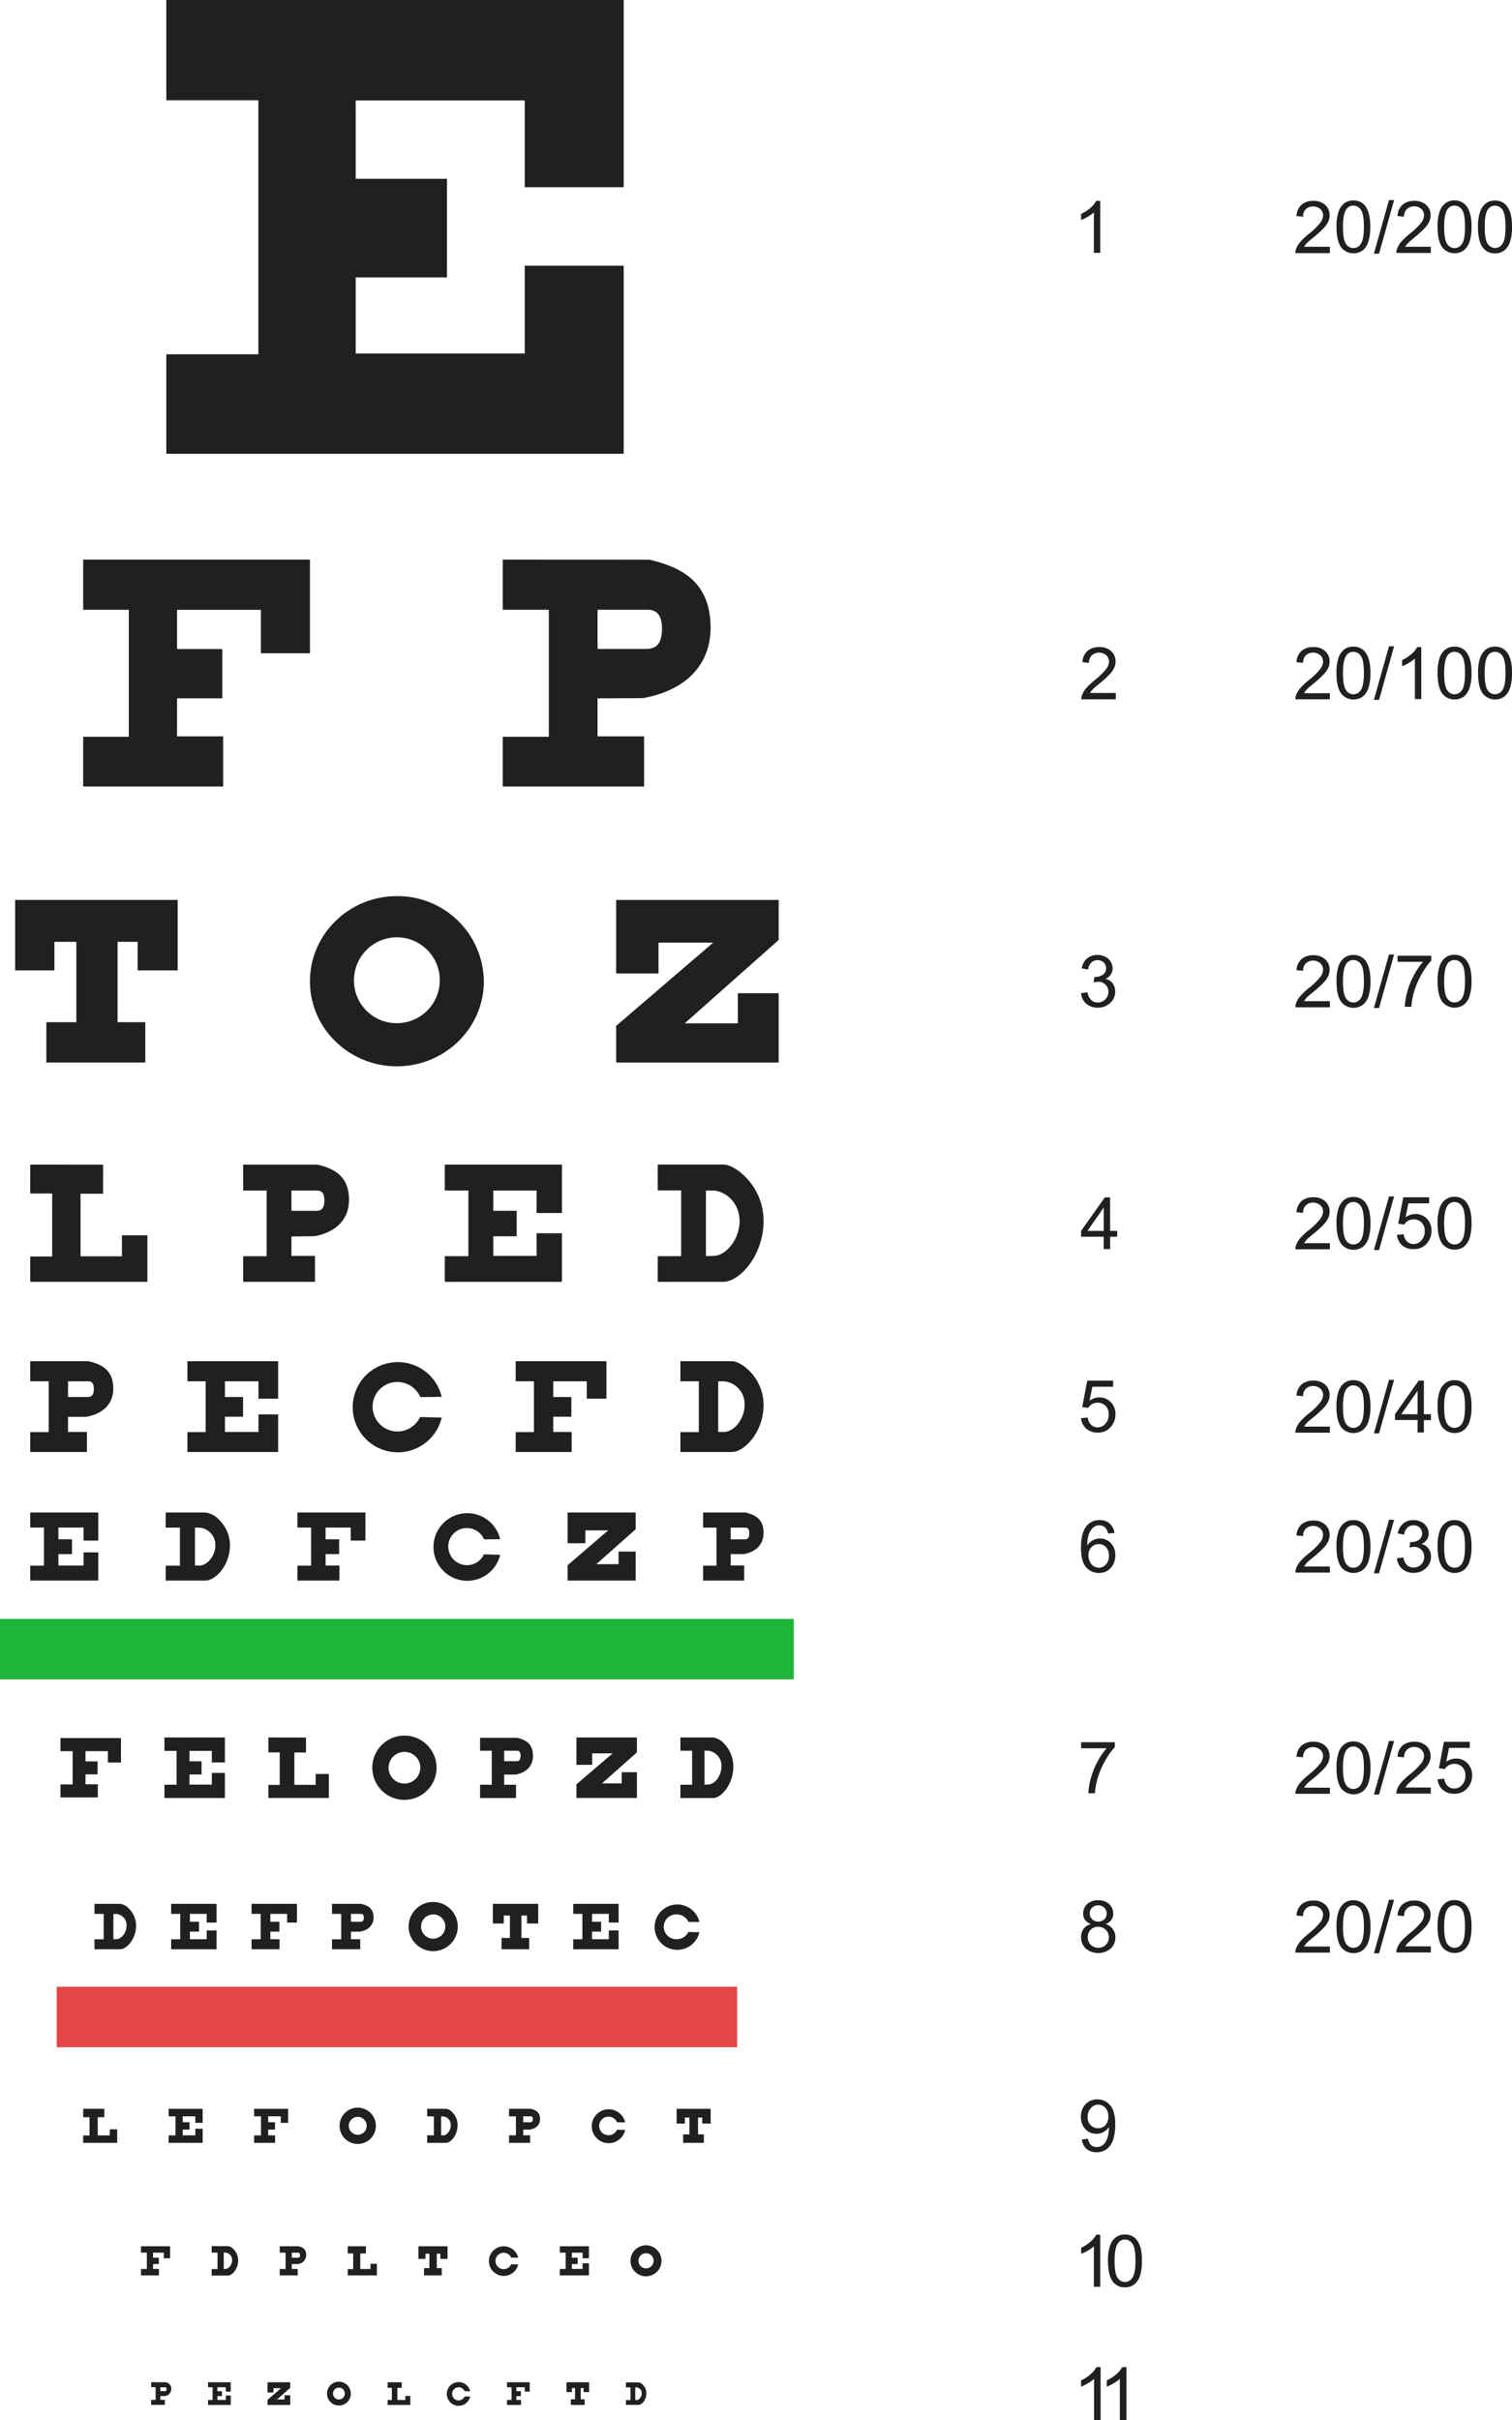 <svg id="svg2" xmlns="http://www.w3.org/2000/svg" width="400" height="640" viewBox="0 0 400 640"><defs><style>.cls-1{fill:#1fb53b;}.cls-2{fill:#e54545;}.cls-3{fill:#1f2021;}</style></defs><rect class="cls-1" y="428.14" width="210" height="16"/><rect class="cls-2" x="15" y="525.42" width="180" height="16"/><polygon class="cls-3" points="165 70.28 138.82 70.28 138.82 93.49 94.1 93.49 94.1 73.36 118.24 73.36 118.24 47.28 94.1 47.28 94.1 26.55 138.82 26.55 138.82 49.51 165 49.51 165 0 44 0 44 26.51 68.35 26.51 68.35 93.7 44 93.7 44 120 165 120 165 70.28"/><polygon class="cls-3" points="59.03 194.74 46.84 194.74 46.84 184.68 58.81 184.68 58.81 171.64 46.84 171.64 46.84 161.27 69.02 161.27 69.02 172.76 82 172.76 82 148 22 148 22 161.26 34.08 161.26 34.08 194.85 22 194.85 22 208 59.03 208 59.03 194.74"/><path class="cls-3" d="M133,161.25h12.19v33.6H133V208h37.39V194.74H158.08V184.68l12-.05c11.5-2.06,18-8.95,17.91-18.89-.15-12.26-8.26-15.84-16.17-17.72L133,148v13.25Zm25.08,0h13.47c2.4.1,3.57,1.7,3.58,4.88,0,4.73-2,5.43-4.11,5.49H158.08Z"/><polygon class="cls-3" points="14.39 249.08 20.2 249.08 20.2 270.33 12.26 270.33 12.26 281 38.44 281 38.44 270.33 31.1 270.33 31.1 249.08 36.41 249.08 36.41 256.63 47 256.63 47 238 4 238 4 256.63 14.39 256.63 14.39 249.08"/><path class="cls-3" d="M128,259.52A22.78,22.78,0,0,0,105,237c-12.69,0-23,10.1-23,22.52S92.33,282,105,282,128,271.91,128,259.52Zm-34.35,0A11.35,11.35,0,1,1,105,270.59,11.25,11.25,0,0,1,93.65,259.52Z"/><polygon class="cls-3" points="206 238 163 238 163 257.44 174.2 257.44 174.2 249.28 188.69 249.28 163 271.31 163 281 206 281 206 262.67 195.2 262.67 195.2 270.63 181.15 270.63 206 248.58 206 238"/><path class="cls-3" d="M83.16,326.93h.06c5.85-1.06,9.17-4.62,9.11-9.75-.07-6.34-4.2-8.19-8.31-9.17H64.33v6.85h6.21v17.36H64.33V339h19v-6.85H77.1V327ZM77.1,314.86H84c1.22.05,1.82.87,1.82,2.52,0,2.44-1,2.81-2.09,2.83H77.1Z"/><polygon class="cls-3" points="148.67 320.79 148.67 308 117.67 308 117.67 314.85 123.91 314.85 123.91 332.21 117.67 332.21 117.67 339 148.67 339 148.67 326.15 141.96 326.15 141.96 332.15 130.5 332.15 130.5 326.95 136.69 326.95 136.69 320.21 130.5 320.21 130.5 314.86 141.96 314.86 141.96 320.79 148.67 320.79"/><polygon class="cls-3" points="32.25 332.25 21.31 332.25 21.31 315.69 27.27 315.69 27.28 308.01 8 308 8 315.64 13.81 315.64 13.81 332.3 8 332.3 8 339 39 339 39 326.69 32.25 326.69 32.25 332.25"/><path class="cls-3" d="M202,323.18a16.44,16.44,0,0,0-4.87-12c-2-2-4.25-3.22-5.81-3.2H174v6.85h6.2V332.2H174V339h17.32C195.51,339,201.83,332.36,202,323.18Zm-15.25,9V314.86h1.91c2.4,0,6.91,2.38,7,8.09,0,4.67-3.5,9.2-7,9.2Z"/><path class="cls-3" d="M23.47,360H8v5.3h4.88v13.44H8V384H23v-5.3H18v-4l4.81,0c4.6-.82,7.21-3.57,7.16-7.55C29.94,362.19,26.7,360.76,23.47,360Zm-.26,9.46H18v-4.15h5.39c1,0,1.43.68,1.43,1.95C24.86,369.15,24.07,369.43,23.21,369.46Z"/><polygon class="cls-3" points="49.58 365.3 54.41 365.3 54.41 378.74 49.58 378.74 49.58 384 73.58 384 73.58 374.06 68.38 374.06 68.38 378.7 59.51 378.7 59.51 374.67 64.3 374.67 64.3 369.46 59.51 369.46 59.51 365.31 68.38 365.31 68.38 369.9 73.58 369.9 73.58 360 49.58 360 49.58 365.3"/><polygon class="cls-3" points="151.24 378.7 146.36 378.7 146.36 374.67 151.15 374.67 151.15 369.46 146.36 369.46 146.36 365.31 155.23 365.31 155.23 369.9 160.43 369.9 160.43 360 136.43 360 136.43 365.3 141.25 365.3 141.25 378.74 136.43 378.74 136.43 384 151.24 384 151.24 378.7"/><path class="cls-3" d="M289.38,56.16V66.87h1.69V53.13H290a6.23,6.23,0,0,1-1.5,1.83A10.39,10.39,0,0,1,286,56.57v1.62a10.63,10.63,0,0,0,1.78-.87A8.08,8.08,0,0,0,289.38,56.16Z"/><path class="cls-3" d="M295.1,183.26h-6.75a5.23,5.23,0,0,1,.71-.91c.29-.31.94-.88,2-1.73a26.51,26.51,0,0,0,2.6-2.41,6.15,6.15,0,0,0,1.13-1.67,4.14,4.14,0,0,0,.33-1.61,3.58,3.58,0,0,0-1.15-2.71,4.38,4.38,0,0,0-3.14-1.09,4.64,4.64,0,0,0-3.13,1,4.29,4.29,0,0,0-1.34,3l1.74.17a2.7,2.7,0,0,1,.74-2,2.94,2.94,0,0,1,3.83,0,2.22,2.22,0,0,1,.72,1.68,3.48,3.48,0,0,1-.79,2,18.51,18.51,0,0,1-3,2.9,17.89,17.89,0,0,0-2.21,2.07,6.23,6.23,0,0,0-1.11,1.82,2.92,2.92,0,0,0-.2,1.17h9.1v-1.61Z"/><path class="cls-3" d="M290.38,266.49a4.62,4.62,0,0,0,3.32-1.24,4,4,0,0,0,1.32-3,3.53,3.53,0,0,0-.68-2.21,3.15,3.15,0,0,0-1.89-1.16,3.28,3.28,0,0,0,1.41-1.16,2.85,2.85,0,0,0,.48-1.61,3.41,3.41,0,0,0-.5-1.77,3.49,3.49,0,0,0-1.45-1.31,4.55,4.55,0,0,0-2.08-.48,4.07,4.07,0,0,0-2.73.93,4.34,4.34,0,0,0-1.41,2.62l1.69.3a3.08,3.08,0,0,1,.85-1.85,2.29,2.29,0,0,1,1.64-.62,2.24,2.24,0,0,1,1.63.61,2,2,0,0,1,.62,1.53,1.91,1.91,0,0,1-.86,1.73,3.52,3.52,0,0,1-1.94.56l-.28,0-.18,1.47a5.07,5.07,0,0,1,1.19-.19,2.63,2.63,0,0,1,1.93.76,2.54,2.54,0,0,1,.76,1.9,2.77,2.77,0,0,1-.82,2,2.73,2.73,0,0,1-2,.82,2.48,2.48,0,0,1-1.71-.63,3.72,3.72,0,0,1-1-2.06l-1.69.23a4.13,4.13,0,0,0,1.37,2.78A4.37,4.37,0,0,0,290.38,266.49Z"/><path class="cls-3" d="M293.67,316.66h-1.38L286,325.53v1.54h6v3.27h1.69v-3.27h1.86v-1.54h-1.86ZM292,325.52h-4.32l4.32-6.17Z"/><path class="cls-3" d="M290.42,377.49a2.51,2.51,0,0,1-1.73-.65,3.23,3.23,0,0,1-.92-1.94l-1.77.15a4.07,4.07,0,0,0,1.36,2.77,4.44,4.44,0,0,0,3.06,1.05A4.38,4.38,0,0,0,294,377.2a4.93,4.93,0,0,0,1.09-3.21,4.31,4.31,0,0,0-1.24-3.19,4.13,4.13,0,0,0-3-1.24,4.55,4.55,0,0,0-2.61.86l.75-3.68h5.49v-1.61h-6.85l-1.33,7,1.59.21a2.89,2.89,0,0,1,1-1,3,3,0,0,1,1.48-.37,2.85,2.85,0,0,1,2.12.83,3.09,3.09,0,0,1,.82,2.27,3.46,3.46,0,0,1-.85,2.43A2.7,2.7,0,0,1,290.42,377.49Z"/><path class="cls-3" d="M291,406.88a4.05,4.05,0,0,0-1.86.45,3.88,3.88,0,0,0-1.49,1.37,8.68,8.68,0,0,1,.48-3.17,3.9,3.9,0,0,1,1.26-1.69,2.33,2.33,0,0,1,1.42-.44,2.27,2.27,0,0,1,1.69.71,3.23,3.23,0,0,1,.64,1.44l1.68-.13a3.81,3.81,0,0,0-1.25-2.5,3.87,3.87,0,0,0-2.66-.91,4.25,4.25,0,0,0-3.46,1.57q-1.49,1.8-1.48,5.77c0,2.36.45,4.06,1.33,5.09a4.35,4.35,0,0,0,3.45,1.55,4.23,4.23,0,0,0,2.22-.59,4.14,4.14,0,0,0,1.54-1.69,5.29,5.29,0,0,0,.55-2.4,4.44,4.44,0,0,0-1.18-3.2A3.88,3.88,0,0,0,291,406.88Zm1.56,6.87a2.38,2.38,0,0,1-1.84.86,2.6,2.6,0,0,1-1.4-.42,2.73,2.73,0,0,1-1-1.21,3.84,3.84,0,0,1-.38-1.66,2.94,2.94,0,0,1,.8-2.14,2.6,2.6,0,0,1,1.95-.82,2.47,2.47,0,0,1,1.91.82,3.13,3.13,0,0,1,.76,2.23A3.34,3.34,0,0,1,292.59,413.75Z"/><path class="cls-3" d="M378.49,65.26h-6.76a5.31,5.31,0,0,1,.72-.91c.29-.31.94-.88,1.95-1.73a27.15,27.15,0,0,0,2.61-2.4,6.28,6.28,0,0,0,1.12-1.68,4,4,0,0,0,.34-1.61,3.61,3.61,0,0,0-1.15-2.71,4.38,4.38,0,0,0-3.14-1.09,4.64,4.64,0,0,0-3.13,1,4.25,4.25,0,0,0-1.34,3l1.73.17a2.75,2.75,0,0,1,.75-2,2.62,2.62,0,0,1,1.95-.73,2.57,2.57,0,0,1,1.87.69,2.22,2.22,0,0,1,.72,1.68,3.41,3.41,0,0,1-.79,2,17.94,17.94,0,0,1-3,2.9,18.69,18.69,0,0,0-2.21,2.07,6.23,6.23,0,0,0-1.11,1.82,3,3,0,0,0-.2,1.17h9.1V65.26Z"/><path class="cls-3" d="M395.51,67a3.81,3.81,0,0,0,2.5-.81,4.85,4.85,0,0,0,1.49-2.29A12.5,12.5,0,0,0,400,60a13.27,13.27,0,0,0-.31-3.23,6.64,6.64,0,0,0-.86-2,3.6,3.6,0,0,0-1.38-1.28,4,4,0,0,0-1.94-.45,3.85,3.85,0,0,0-2.5.81,4.84,4.84,0,0,0-1.49,2.28A12.57,12.57,0,0,0,391,60q0,3.86,1.36,5.57A3.81,3.81,0,0,0,395.51,67Zm-1.88-11.61a2.17,2.17,0,0,1,1.86-1,2.36,2.36,0,0,1,2,1.11c.53.75.79,2.24.79,4.49s-.26,3.74-.79,4.48a2.28,2.28,0,0,1-3.92,0c-.53-.74-.79-2.24-.79-4.49S393.05,56.22,393.63,55.38Z"/><polygon class="cls-3" points="363.47 67.08 364.83 67.08 368.81 52.92 367.46 52.92 363.47 67.08"/><path class="cls-3" d="M388.13,54.74a3.7,3.7,0,0,0-1.39-1.28A4,4,0,0,0,384.8,53a3.8,3.8,0,0,0-2.49.81,4.78,4.78,0,0,0-1.5,2.28,12.57,12.57,0,0,0-.5,3.9q0,3.86,1.36,5.57a4.2,4.2,0,0,0,5.63.61,4.85,4.85,0,0,0,1.49-2.29,12.5,12.5,0,0,0,.5-3.89,13.27,13.27,0,0,0-.31-3.23A6.89,6.89,0,0,0,388.13,54.74Zm-1.37,9.75a2.27,2.27,0,0,1-3.92,0c-.53-.74-.79-2.24-.79-4.48s.29-3.79.87-4.63a2.17,2.17,0,0,1,1.86-1,2.35,2.35,0,0,1,2,1.12c.53.74.79,2.23.79,4.49S387.29,63.74,386.76,64.49Z"/><path class="cls-3" d="M361.37,54.74A3.6,3.6,0,0,0,360,53.46a4,4,0,0,0-1.94-.45,3.81,3.81,0,0,0-2.5.81,4.77,4.77,0,0,0-1.49,2.28,12.28,12.28,0,0,0-.5,3.9q0,3.86,1.36,5.57a4.2,4.2,0,0,0,5.63.61A4.85,4.85,0,0,0,362,63.89a12.5,12.5,0,0,0,.5-3.89,13.79,13.79,0,0,0-.31-3.23A6.9,6.9,0,0,0,361.37,54.74ZM360,64.49a2.27,2.27,0,0,1-3.92,0c-.53-.74-.8-2.24-.8-4.48s.29-3.79.88-4.63a2.17,2.17,0,0,1,1.86-1,2.34,2.34,0,0,1,2,1.12c.53.74.8,2.23.8,4.49S360.53,63.74,360,64.49Z"/><path class="cls-3" d="M345.69,64.35c.29-.31.94-.88,2-1.73a28,28,0,0,0,2.6-2.4,6.34,6.34,0,0,0,1.13-1.68,4.11,4.11,0,0,0,.33-1.61,3.58,3.58,0,0,0-1.15-2.71,4.38,4.38,0,0,0-3.14-1.09,4.64,4.64,0,0,0-3.13,1,4.29,4.29,0,0,0-1.34,3l1.74.17a2.7,2.7,0,0,1,.74-2,2.94,2.94,0,0,1,3.83,0,2.22,2.22,0,0,1,.72,1.68,3.48,3.48,0,0,1-.79,2,18.51,18.51,0,0,1-3,2.9,18.69,18.69,0,0,0-2.21,2.07,6.23,6.23,0,0,0-1.11,1.82,3,3,0,0,0-.2,1.17h9.11V65.26H345A5.23,5.23,0,0,1,345.69,64.35Z"/><path class="cls-3" d="M398.83,172.74a3.6,3.6,0,0,0-1.38-1.28,4,4,0,0,0-1.94-.45,3.85,3.85,0,0,0-2.5.81,4.84,4.84,0,0,0-1.49,2.28,12.57,12.57,0,0,0-.5,3.9q0,3.85,1.36,5.57a4.2,4.2,0,0,0,5.63.61,4.85,4.85,0,0,0,1.49-2.29A12.5,12.5,0,0,0,400,178a13.79,13.79,0,0,0-.31-3.23A6.64,6.64,0,0,0,398.83,172.74Zm-1.36,9.75a2.28,2.28,0,0,1-3.92,0c-.53-.74-.79-2.24-.79-4.49s.29-3.78.87-4.62a2.17,2.17,0,0,1,1.86-1,2.35,2.35,0,0,1,2,1.12c.53.74.79,2.23.79,4.49S398,181.74,397.47,182.49Z"/><path class="cls-3" d="M361.37,172.74a3.6,3.6,0,0,0-1.38-1.28,4,4,0,0,0-1.94-.45,3.81,3.81,0,0,0-2.5.81,4.77,4.77,0,0,0-1.49,2.28,12.28,12.28,0,0,0-.5,3.9q0,3.85,1.36,5.57a4.2,4.2,0,0,0,5.63.61,4.85,4.85,0,0,0,1.49-2.29,12.5,12.5,0,0,0,.5-3.89,13.79,13.79,0,0,0-.31-3.23A6.9,6.9,0,0,0,361.37,172.74ZM360,182.49a2.27,2.27,0,0,1-3.92,0c-.53-.74-.8-2.24-.8-4.49s.29-3.78.88-4.62a2.17,2.17,0,0,1,1.86-1,2.34,2.34,0,0,1,2,1.12c.53.74.8,2.23.8,4.49S360.53,181.74,360,182.49Z"/><path class="cls-3" d="M376,184.87V171.13h-1.09a6.4,6.4,0,0,1-1.5,1.83,10.26,10.26,0,0,1-2.48,1.6v1.63a11,11,0,0,0,1.78-.87,8.85,8.85,0,0,0,1.6-1.16v10.71Z"/><polygon class="cls-3" points="363.47 185.08 364.83 185.08 368.81 170.92 367.46 170.92 363.47 185.08"/><path class="cls-3" d="M345.69,182.35c.29-.31.94-.88,2-1.73a26.51,26.51,0,0,0,2.6-2.41,6.15,6.15,0,0,0,1.13-1.67,4.14,4.14,0,0,0,.33-1.61,3.58,3.58,0,0,0-1.15-2.71,4.38,4.38,0,0,0-3.14-1.09,4.64,4.64,0,0,0-3.13,1,4.29,4.29,0,0,0-1.34,3l1.74.17a2.7,2.7,0,0,1,.74-2,2.94,2.94,0,0,1,3.83,0,2.22,2.22,0,0,1,.72,1.68,3.48,3.48,0,0,1-.79,2,18.51,18.51,0,0,1-3,2.9,17.89,17.89,0,0,0-2.21,2.07,6.23,6.23,0,0,0-1.11,1.82,2.92,2.92,0,0,0-.2,1.17h9.11v-1.61H345A5.23,5.23,0,0,1,345.69,182.35Z"/><path class="cls-3" d="M388.13,172.74a3.7,3.7,0,0,0-1.39-1.28,4,4,0,0,0-1.94-.45,3.8,3.8,0,0,0-2.49.81,4.78,4.78,0,0,0-1.5,2.28,12.57,12.57,0,0,0-.5,3.9q0,3.85,1.36,5.57a4.2,4.2,0,0,0,5.63.61,4.85,4.85,0,0,0,1.49-2.29,12.5,12.5,0,0,0,.5-3.89,13.27,13.27,0,0,0-.31-3.23A6.89,6.89,0,0,0,388.13,172.74Zm-1.37,9.75a2.27,2.27,0,0,1-3.92,0c-.53-.74-.79-2.24-.79-4.49s.29-3.78.87-4.62a2.17,2.17,0,0,1,1.86-1,2.35,2.35,0,0,1,2,1.12c.53.74.79,2.23.79,4.49S387.29,181.74,386.76,182.49Z"/><path class="cls-3" d="M345.69,263.84c.29-.3.94-.87,2-1.72a26.51,26.51,0,0,0,2.6-2.41,6.15,6.15,0,0,0,1.13-1.67,4.14,4.14,0,0,0,.33-1.61,3.58,3.58,0,0,0-1.15-2.71,4.38,4.38,0,0,0-3.14-1.09,4.64,4.64,0,0,0-3.13,1,4.29,4.29,0,0,0-1.34,2.95l1.74.17a2.7,2.7,0,0,1,.74-2,2.94,2.94,0,0,1,3.83,0,2.22,2.22,0,0,1,.72,1.68,3.48,3.48,0,0,1-.79,2,18.51,18.51,0,0,1-3,2.9,18.69,18.69,0,0,0-2.21,2.07,6.23,6.23,0,0,0-1.11,1.82,3,3,0,0,0-.2,1.17h9.11v-1.62H345A6.11,6.11,0,0,1,345.69,263.84Z"/><path class="cls-3" d="M361.37,254.24A3.6,3.6,0,0,0,360,253a4,4,0,0,0-1.94-.45,3.81,3.81,0,0,0-2.5.81,4.77,4.77,0,0,0-1.49,2.28,12.28,12.28,0,0,0-.5,3.9q0,3.86,1.36,5.57a4.2,4.2,0,0,0,5.63.61,4.85,4.85,0,0,0,1.49-2.29,12.5,12.5,0,0,0,.5-3.89,13.79,13.79,0,0,0-.31-3.23A6.9,6.9,0,0,0,361.37,254.24ZM360,264a2.28,2.28,0,0,1-3.92,0c-.53-.74-.8-2.24-.8-4.49s.29-3.78.88-4.62a2.17,2.17,0,0,1,1.86-1,2.35,2.35,0,0,1,2,1.11c.53.75.8,2.24.8,4.49S360.53,263.24,360,264Z"/><path class="cls-3" d="M388.13,254.24a3.7,3.7,0,0,0-1.39-1.28,4,4,0,0,0-1.94-.45,3.8,3.8,0,0,0-2.49.81,4.78,4.78,0,0,0-1.5,2.28,12.57,12.57,0,0,0-.5,3.9q0,3.86,1.36,5.57a4.2,4.2,0,0,0,5.63.61,4.85,4.85,0,0,0,1.49-2.29,12.5,12.5,0,0,0,.5-3.89,13.27,13.27,0,0,0-.31-3.23A6.89,6.89,0,0,0,388.13,254.24ZM386.76,264a2.28,2.28,0,0,1-3.92,0c-.53-.74-.79-2.24-.79-4.49s.29-3.78.87-4.62a2.17,2.17,0,0,1,1.86-1,2.36,2.36,0,0,1,2,1.11c.53.75.79,2.24.79,4.49S387.29,263.24,386.76,264Z"/><polygon class="cls-3" points="363.47 266.57 364.83 266.57 368.81 252.43 367.46 252.43 363.47 266.57"/><path class="cls-3" d="M372.28,262.35a16.67,16.67,0,0,0-.64,3.9h1.74a17.24,17.24,0,0,1,.65-3.76,22.63,22.63,0,0,1,2-4.74,18.52,18.52,0,0,1,2.61-3.7v-1.3h-8.92v1.61h6.75a18.93,18.93,0,0,0-2.43,3.58A20.27,20.27,0,0,0,372.28,262.35Z"/><polygon class="cls-3" points="363.47 330.58 364.83 330.58 368.81 316.42 367.46 316.42 363.47 330.58"/><path class="cls-3" d="M361.37,318.24A3.6,3.6,0,0,0,360,317a4,4,0,0,0-1.94-.45,3.81,3.81,0,0,0-2.5.81,4.77,4.77,0,0,0-1.49,2.28,12.28,12.28,0,0,0-.5,3.9q0,3.86,1.36,5.57a4.2,4.2,0,0,0,5.63.61,4.85,4.85,0,0,0,1.49-2.29,12.5,12.5,0,0,0,.5-3.89,13.79,13.79,0,0,0-.31-3.23A6.9,6.9,0,0,0,361.37,318.24ZM360,328a2.28,2.28,0,0,1-3.92,0c-.53-.75-.8-2.24-.8-4.49s.29-3.78.88-4.62a2.17,2.17,0,0,1,1.86-1,2.35,2.35,0,0,1,2,1.11c.53.74.8,2.24.8,4.49S360.53,327.24,360,328Z"/><path class="cls-3" d="M388.13,318.24a3.7,3.7,0,0,0-1.39-1.28,4,4,0,0,0-1.94-.45,3.8,3.8,0,0,0-2.49.81,4.78,4.78,0,0,0-1.5,2.28,12.57,12.57,0,0,0-.5,3.9q0,3.86,1.36,5.57a4.2,4.2,0,0,0,5.63.61,4.85,4.85,0,0,0,1.49-2.29,12.5,12.5,0,0,0,.5-3.89,13.27,13.27,0,0,0-.31-3.23A6.89,6.89,0,0,0,388.13,318.24ZM386.76,328a2.28,2.28,0,0,1-3.92,0c-.53-.75-.79-2.24-.79-4.49s.29-3.78.87-4.62a2.17,2.17,0,0,1,1.86-1,2.36,2.36,0,0,1,2,1.11c.53.74.79,2.24.79,4.49S387.29,327.24,386.76,328Z"/><path class="cls-3" d="M345.69,327.84c.29-.3.94-.87,2-1.72a26.51,26.51,0,0,0,2.6-2.41,6.15,6.15,0,0,0,1.13-1.67,4.14,4.14,0,0,0,.33-1.61,3.58,3.58,0,0,0-1.15-2.71,4.38,4.38,0,0,0-3.14-1.09,4.64,4.64,0,0,0-3.13,1,4.29,4.29,0,0,0-1.34,2.95l1.74.17a2.7,2.7,0,0,1,.74-2,2.94,2.94,0,0,1,3.83,0,2.22,2.22,0,0,1,.72,1.68,3.48,3.48,0,0,1-.79,2,18.51,18.51,0,0,1-3,2.9,18.69,18.69,0,0,0-2.21,2.07,6.23,6.23,0,0,0-1.11,1.82,3,3,0,0,0-.2,1.17h9.11v-1.61H345A5.69,5.69,0,0,1,345.69,327.84Z"/><path class="cls-3" d="M374.45,321.06a4.49,4.49,0,0,0-2.6.86l.74-3.68h5.49v-1.6h-6.84l-1.34,7,1.59.21a2.89,2.89,0,0,1,1-1,3,3,0,0,1,1.48-.37,2.85,2.85,0,0,1,2.12.83,3.09,3.09,0,0,1,.82,2.27,3.41,3.41,0,0,1-.85,2.43A2.69,2.69,0,0,1,374,329a2.51,2.51,0,0,1-1.74-.64,3.16,3.16,0,0,1-.91-1.94l-1.78.15a4.12,4.12,0,0,0,1.36,2.77,4.45,4.45,0,0,0,3.07,1,4.36,4.36,0,0,0,3.61-1.66,4.93,4.93,0,0,0,1.09-3.21,4.31,4.31,0,0,0-1.24-3.19A4.11,4.11,0,0,0,374.45,321.06Z"/><path class="cls-3" d="M361.37,366.74a3.6,3.6,0,0,0-1.38-1.28,4,4,0,0,0-1.94-.45,3.81,3.81,0,0,0-2.5.81,4.77,4.77,0,0,0-1.49,2.28,12.28,12.28,0,0,0-.5,3.9q0,3.86,1.36,5.57a4.2,4.2,0,0,0,5.63.61,4.85,4.85,0,0,0,1.49-2.29,12.5,12.5,0,0,0,.5-3.89,13.79,13.79,0,0,0-.31-3.23A6.9,6.9,0,0,0,361.37,366.74ZM360,376.49a2.27,2.27,0,0,1-3.92,0c-.53-.74-.8-2.24-.8-4.48s.29-3.79.88-4.62a2.15,2.15,0,0,1,1.86-1,2.35,2.35,0,0,1,2,1.11c.53.74.8,2.23.8,4.49S360.53,375.74,360,376.49Z"/><path class="cls-3" d="M388.13,366.74a3.7,3.7,0,0,0-1.39-1.28,4,4,0,0,0-1.94-.45,3.8,3.8,0,0,0-2.49.81,4.78,4.78,0,0,0-1.5,2.28,12.57,12.57,0,0,0-.5,3.9q0,3.86,1.36,5.57a4.2,4.2,0,0,0,5.63.61,4.85,4.85,0,0,0,1.49-2.29,12.5,12.5,0,0,0,.5-3.89,13.27,13.27,0,0,0-.31-3.23A6.89,6.89,0,0,0,388.13,366.74Zm-1.37,9.75a2.27,2.27,0,0,1-3.92,0c-.53-.74-.79-2.24-.79-4.48s.29-3.79.87-4.62a2.15,2.15,0,0,1,1.86-1,2.36,2.36,0,0,1,2,1.11c.53.74.79,2.23.79,4.49S387.29,375.74,386.76,376.49Z"/><path class="cls-3" d="M375,378.84h1.69v-3.27h1.86V374h-1.86v-8.87h-1.38L369.05,374v1.54h6ZM370.71,374l4.31-6.17V374Z"/><polygon class="cls-3" points="363.47 379.08 364.83 379.08 368.81 364.92 367.46 364.92 363.47 379.08"/><path class="cls-3" d="M345.69,376.34c.29-.3.94-.87,2-1.72a26.51,26.51,0,0,0,2.6-2.41,6.15,6.15,0,0,0,1.13-1.67,4.14,4.14,0,0,0,.33-1.61,3.58,3.58,0,0,0-1.15-2.71,4.38,4.38,0,0,0-3.14-1.09,4.64,4.64,0,0,0-3.13,1,4.29,4.29,0,0,0-1.34,2.95l1.74.17a2.7,2.7,0,0,1,.74-2,2.94,2.94,0,0,1,3.83,0,2.22,2.22,0,0,1,.72,1.68,3.48,3.48,0,0,1-.79,2,18.51,18.51,0,0,1-3,2.9,18.69,18.69,0,0,0-2.21,2.07,6.23,6.23,0,0,0-1.11,1.82,3,3,0,0,0-.2,1.17h9.11v-1.61H345A5.69,5.69,0,0,1,345.69,376.34Z"/><path class="cls-3" d="M376.05,408.34a3.32,3.32,0,0,0,1.42-1.16,2.9,2.9,0,0,0,.48-1.62,3.38,3.38,0,0,0-.5-1.76,3.55,3.55,0,0,0-1.45-1.31,4.55,4.55,0,0,0-2.08-.48,4.07,4.07,0,0,0-2.73.93,4.34,4.34,0,0,0-1.41,2.61l1.69.3a3.08,3.08,0,0,1,.85-1.84,2.25,2.25,0,0,1,1.64-.62,2.2,2.2,0,0,1,1.62.61,2,2,0,0,1,.63,1.53,1.88,1.88,0,0,1-.86,1.72,3.45,3.45,0,0,1-2,.56h-.27l-.19,1.47a5.22,5.22,0,0,1,1.2-.19,2.59,2.59,0,0,1,1.93.76,2.54,2.54,0,0,1,.76,1.9,2.77,2.77,0,0,1-.82,2,2.73,2.73,0,0,1-2,.82,2.48,2.48,0,0,1-1.71-.63,3.66,3.66,0,0,1-1-2.06l-1.69.23a4.13,4.13,0,0,0,1.37,2.78,4.35,4.35,0,0,0,3,1.07,4.62,4.62,0,0,0,3.32-1.24,4,4,0,0,0,1.32-3,3.55,3.55,0,0,0-.68-2.21A3.14,3.14,0,0,0,376.05,408.34Z"/><path class="cls-3" d="M361.37,403.74a3.6,3.6,0,0,0-1.38-1.28,4,4,0,0,0-1.94-.45,3.81,3.81,0,0,0-2.5.81,4.77,4.77,0,0,0-1.49,2.28,12.28,12.28,0,0,0-.5,3.9q0,3.86,1.36,5.57a4.2,4.2,0,0,0,5.63.61,4.85,4.85,0,0,0,1.49-2.29,12.5,12.5,0,0,0,.5-3.89,13.79,13.79,0,0,0-.31-3.23A6.9,6.9,0,0,0,361.37,403.74ZM360,413.49a2.27,2.27,0,0,1-3.92,0c-.53-.74-.8-2.24-.8-4.48s.29-3.79.88-4.63a2.17,2.17,0,0,1,1.86-1,2.34,2.34,0,0,1,2,1.12c.53.74.8,2.23.8,4.49S360.53,412.74,360,413.49Z"/><path class="cls-3" d="M345.69,413.34c.29-.3.94-.87,2-1.72a26.51,26.51,0,0,0,2.6-2.41,6.15,6.15,0,0,0,1.13-1.67,4.14,4.14,0,0,0,.33-1.61,3.58,3.58,0,0,0-1.15-2.71,4.38,4.38,0,0,0-3.14-1.09,4.64,4.64,0,0,0-3.13,1,4.29,4.29,0,0,0-1.34,2.95l1.74.17a2.7,2.7,0,0,1,.74-2,2.94,2.94,0,0,1,3.83,0,2.22,2.22,0,0,1,.72,1.68,3.48,3.48,0,0,1-.79,2,18.51,18.51,0,0,1-3,2.9,18.69,18.69,0,0,0-2.21,2.07,6.23,6.23,0,0,0-1.11,1.82,3,3,0,0,0-.2,1.17h9.11v-1.61H345A5.69,5.69,0,0,1,345.69,413.34Z"/><path class="cls-3" d="M388.13,403.74a3.7,3.7,0,0,0-1.39-1.28,4,4,0,0,0-1.94-.45,3.8,3.8,0,0,0-2.49.81,4.78,4.78,0,0,0-1.5,2.28,12.57,12.57,0,0,0-.5,3.9q0,3.86,1.36,5.57a4.2,4.2,0,0,0,5.63.61,4.85,4.85,0,0,0,1.49-2.29,12.5,12.5,0,0,0,.5-3.89,13.27,13.27,0,0,0-.31-3.23A6.89,6.89,0,0,0,388.13,403.74Zm-1.37,9.75a2.27,2.27,0,0,1-3.92,0c-.53-.74-.79-2.24-.79-4.48s.29-3.79.87-4.63a2.17,2.17,0,0,1,1.86-1,2.35,2.35,0,0,1,2,1.12c.53.74.79,2.23.79,4.49S387.29,412.74,386.76,413.49Z"/><polygon class="cls-3" points="363.47 416.08 364.83 416.08 368.81 401.92 367.46 401.92 363.47 416.08"/><path class="cls-3" d="M116.81,374.9l-5.67-.15a6.67,6.67,0,0,1-6,3.83A6.59,6.59,0,0,1,98.57,372a6.53,6.53,0,0,1,6.57-6.52,6.64,6.64,0,0,1,6.06,4l5.65-.07a11.93,11.93,0,1,0,0,5.49Z"/><polygon class="cls-3" points="8 403.98 11.62 403.98 11.62 414.06 8 414.06 8 418 26 418 26 410.54 22.11 410.54 22.11 414.02 15.45 414.02 15.45 411 19.04 411 19.04 407.09 15.45 407.09 15.45 403.98 22.11 403.98 22.11 407.43 26 407.43 26 400 8 400 8 403.98"/><polygon class="cls-3" points="78.68 403.98 82.3 403.98 82.3 414.06 78.68 414.06 78.68 418 89.79 418 89.79 414.02 86.13 414.02 86.13 411 89.72 411 89.72 407.09 86.13 407.09 86.13 403.98 92.79 403.98 92.79 407.43 96.68 407.43 96.68 400 78.68 400 78.68 403.98"/><polygon class="cls-3" points="150.16 408.13 154.85 408.13 154.85 404.72 160.91 404.72 150.16 413.94 150.16 418 168.16 418 168.16 410.33 163.64 410.33 163.64 413.66 157.76 413.66 168.16 404.43 168.16 400 150.16 400 150.16 408.13"/><path class="cls-3" d="M197.25,400H186v4h3.55v10.07H186V418h10.88v-4H193.3v-3h3.49c3.34-.62,5.24-2.68,5.21-5.67C202,401.64,199.6,400.57,197.25,400Zm-.19,7.09h-3.77V404h3.92c.7,0,1,.51,1,1.47C198.26,406.86,197.69,407.08,197.06,407.09Z"/><polygon class="cls-3" points="25.88 471.88 22.62 471.88 22.62 469.25 25.82 469.25 25.82 465.83 22.62 465.83 22.62 463.12 28.54 463.12 28.54 466.13 32 466.13 32 459.65 16 459.65 16 463.12 19.22 463.12 19.22 471.91 16 471.91 16 475.35 25.88 475.35 25.88 471.88"/><polygon class="cls-3" points="43.5 463.04 46.72 463.04 46.72 471.99 43.5 471.99 43.5 475.5 59.5 475.5 59.5 468.87 56.04 468.87 56.04 471.96 50.13 471.96 50.13 469.28 53.32 469.28 53.32 465.8 50.13 465.8 50.13 463.04 56.04 463.04 56.04 466.1 59.5 466.1 59.5 459.5 43.5 459.5 43.5 463.04"/><polygon class="cls-3" points="83.52 472.02 77.87 472.02 77.87 463.47 80.95 463.47 80.95 459.51 71 459.5 71 463.44 74 463.44 74 472.04 71 472.04 71 475.5 87 475.5 87 469.15 83.52 469.15 83.52 472.02"/><path class="cls-3" d="M107,459a8.5,8.5,0,1,0,8.49,8.51A8.52,8.52,0,0,0,107,459Zm4.18,8.51a4.19,4.19,0,1,1-4.18-4.2A4.18,4.18,0,0,1,111.19,467.51Z"/><path class="cls-3" d="M136.52,472h-3.14v-2.69h3.06c2.93-.55,4.59-2.39,4.56-5,0-3.27-2.1-4.22-4.16-4.73H127V463h3.1V472H127v3.51h9.52Zm-3.14-6.17V463h3.43c.61,0,.91.45.91,1.3,0,1.26-.5,1.45-1,1.47h-3.3Z"/><polygon class="cls-3" points="152.5 466.73 156.67 466.73 156.67 463.7 162.06 463.7 152.5 471.89 152.5 475.5 168.5 475.5 168.5 468.68 164.48 468.68 164.48 471.64 159.25 471.64 168.5 463.44 168.5 459.5 152.5 459.5 152.5 466.73"/><path class="cls-3" d="M290.32,465.94a20.27,20.27,0,0,0-1.75,4.41,16.67,16.67,0,0,0-.64,3.9h1.73a17.86,17.86,0,0,1,.65-3.76,22.67,22.67,0,0,1,2-4.74,18.52,18.52,0,0,1,2.61-3.7v-1.3H286v1.61h6.74A19.39,19.39,0,0,0,290.32,465.94Z"/><path class="cls-3" d="M292.48,508.83a3.14,3.14,0,0,0,1.53-1.09,2.8,2.8,0,0,0,.5-1.65,3.35,3.35,0,0,0-1.1-2.54,4.06,4.06,0,0,0-2.9-1,4,4,0,0,0-2.87,1,3.32,3.32,0,0,0-1.08,2.51,2.82,2.82,0,0,0,.5,1.7,3.18,3.18,0,0,0,1.56,1.09,3.45,3.45,0,0,0-1.94,1.23,3.64,3.64,0,0,0-.68,2.24,4,4,0,0,0,1.25,3,5.1,5.1,0,0,0,6.57,0,3.89,3.89,0,0,0,1.25-2.95,3.63,3.63,0,0,0-.66-2.18A3.72,3.72,0,0,0,292.48,508.83Zm-4.2-2.84a2,2,0,0,1,.64-1.48,2.23,2.23,0,0,1,1.61-.62,2.19,2.19,0,0,1,1.6.63,2.09,2.09,0,0,1,.64,1.56,2,2,0,0,1-.62,1.5,2.23,2.23,0,0,1-1.6.61,2.26,2.26,0,0,1-1.64-.62A2.12,2.12,0,0,1,288.28,506Zm4.28,8.34a2.73,2.73,0,0,1-2,.78,3.07,3.07,0,0,1-1.46-.37,2.49,2.49,0,0,1-1-1,3,3,0,0,1-.34-1.4,2.68,2.68,0,0,1,.78-2,2.71,2.71,0,0,1,2-.78,2.78,2.78,0,0,1,2,.79,2.86,2.86,0,0,1,0,4Z"/><path class="cls-3" d="M361.37,462.24A3.6,3.6,0,0,0,360,461a4,4,0,0,0-1.94-.45,3.81,3.81,0,0,0-2.5.81,4.77,4.77,0,0,0-1.49,2.28,12.28,12.28,0,0,0-.5,3.9q0,3.86,1.36,5.57a4.2,4.2,0,0,0,5.63.61,4.85,4.85,0,0,0,1.49-2.29,12.5,12.5,0,0,0,.5-3.89,13.79,13.79,0,0,0-.31-3.23A6.9,6.9,0,0,0,361.37,462.24ZM360,472a2.28,2.28,0,0,1-3.92,0c-.53-.74-.8-2.24-.8-4.49s.29-3.78.88-4.62a2.17,2.17,0,0,1,1.86-1,2.34,2.34,0,0,1,2,1.12c.53.74.8,2.23.8,4.49S360.53,471.24,360,472Z"/><path class="cls-3" d="M345.69,471.84c.29-.3.94-.87,2-1.72a26.51,26.51,0,0,0,2.6-2.41,6.15,6.15,0,0,0,1.13-1.67,4.14,4.14,0,0,0,.33-1.61,3.58,3.58,0,0,0-1.15-2.71,4.38,4.38,0,0,0-3.14-1.09,4.64,4.64,0,0,0-3.13,1,4.29,4.29,0,0,0-1.34,2.95l1.74.17a2.7,2.7,0,0,1,.74-2,2.94,2.94,0,0,1,3.83,0,2.22,2.22,0,0,1,.72,1.68,3.48,3.48,0,0,1-.79,2,18.51,18.51,0,0,1-3,2.9,18.69,18.69,0,0,0-2.21,2.07,6.23,6.23,0,0,0-1.11,1.82,3,3,0,0,0-.2,1.17h9.11v-1.61H345A5.69,5.69,0,0,1,345.69,471.84Z"/><path class="cls-3" d="M372.45,471.84c.29-.3.94-.87,1.95-1.72a25.73,25.73,0,0,0,2.61-2.41,6.1,6.1,0,0,0,1.12-1.67,4,4,0,0,0,.34-1.61,3.61,3.61,0,0,0-1.15-2.71,4.38,4.38,0,0,0-3.14-1.09,4.64,4.64,0,0,0-3.13,1,4.25,4.25,0,0,0-1.34,2.95l1.73.17a2.75,2.75,0,0,1,.75-2,2.62,2.62,0,0,1,1.95-.73,2.57,2.57,0,0,1,1.87.69,2.22,2.22,0,0,1,.72,1.68,3.41,3.41,0,0,1-.79,2,17.94,17.94,0,0,1-3,2.9,18.69,18.69,0,0,0-2.21,2.07,6.23,6.23,0,0,0-1.11,1.82,3,3,0,0,0-.2,1.17h9.1v-1.61h-6.75A5.18,5.18,0,0,1,372.45,471.84Z"/><path class="cls-3" d="M384.73,473a2.51,2.51,0,0,1-1.73-.65,3.16,3.16,0,0,1-.91-1.94l-1.78.15a4.07,4.07,0,0,0,1.36,2.77,4.44,4.44,0,0,0,3.06,1.05,4.38,4.38,0,0,0,3.62-1.67,4.93,4.93,0,0,0,1.09-3.21,4.31,4.31,0,0,0-1.24-3.19,4.11,4.11,0,0,0-3-1.24,4.49,4.49,0,0,0-2.6.86l.74-3.68h5.49v-1.61H382l-1.34,7,1.59.21a2.89,2.89,0,0,1,1-1,3,3,0,0,1,1.48-.37,2.85,2.85,0,0,1,2.12.83,3.09,3.09,0,0,1,.82,2.27,3.41,3.41,0,0,1-.85,2.43A2.7,2.7,0,0,1,384.73,473Z"/><polygon class="cls-3" points="363.47 474.58 364.83 474.58 368.81 460.42 367.46 460.42 363.47 474.58"/><polygon class="cls-3" points="363.47 516.58 364.83 516.58 368.81 502.42 367.46 502.42 363.47 516.58"/><path class="cls-3" d="M388.13,504.24a3.7,3.7,0,0,0-1.39-1.28,4,4,0,0,0-1.94-.45,3.8,3.8,0,0,0-2.49.81,4.78,4.78,0,0,0-1.5,2.28,12.57,12.57,0,0,0-.5,3.9q0,3.86,1.36,5.57a4.2,4.2,0,0,0,5.63.61,4.85,4.85,0,0,0,1.49-2.29,12.5,12.5,0,0,0,.5-3.89,13.27,13.27,0,0,0-.31-3.23A6.89,6.89,0,0,0,388.13,504.24ZM386.76,514a2.27,2.27,0,0,1-3.92,0c-.53-.74-.79-2.24-.79-4.48s.29-3.79.87-4.63a2.17,2.17,0,0,1,1.86-1,2.35,2.35,0,0,1,2,1.12c.53.74.79,2.23.79,4.49S387.29,513.24,386.76,514Z"/><path class="cls-3" d="M372.45,513.84c.29-.3.94-.87,1.95-1.72a25.73,25.73,0,0,0,2.61-2.41,6.1,6.1,0,0,0,1.12-1.67,4,4,0,0,0,.34-1.61,3.61,3.61,0,0,0-1.15-2.71,4.38,4.38,0,0,0-3.14-1.09,4.64,4.64,0,0,0-3.13,1,4.25,4.25,0,0,0-1.34,2.95l1.73.17a2.75,2.75,0,0,1,.75-2,2.62,2.62,0,0,1,1.95-.73,2.57,2.57,0,0,1,1.87.69,2.22,2.22,0,0,1,.72,1.68,3.41,3.41,0,0,1-.79,2,17.94,17.94,0,0,1-3,2.9,18.69,18.69,0,0,0-2.21,2.07,6.23,6.23,0,0,0-1.11,1.82,3,3,0,0,0-.2,1.17h9.1v-1.61h-6.75A5.18,5.18,0,0,1,372.45,513.84Z"/><path class="cls-3" d="M361.37,504.24A3.6,3.6,0,0,0,360,503a4,4,0,0,0-1.94-.45,3.81,3.81,0,0,0-2.5.81,4.77,4.77,0,0,0-1.49,2.28,12.28,12.28,0,0,0-.5,3.9q0,3.86,1.36,5.57a4.2,4.2,0,0,0,5.63.61,4.85,4.85,0,0,0,1.49-2.29,12.5,12.5,0,0,0,.5-3.89,13.79,13.79,0,0,0-.31-3.23A6.9,6.9,0,0,0,361.37,504.24ZM360,514a2.27,2.27,0,0,1-3.92,0c-.53-.74-.8-2.24-.8-4.48s.29-3.79.88-4.63a2.17,2.17,0,0,1,1.86-1,2.34,2.34,0,0,1,2,1.12c.53.74.8,2.23.8,4.49S360.53,513.24,360,514Z"/><path class="cls-3" d="M345.69,513.84c.29-.3.94-.87,2-1.72a26.51,26.51,0,0,0,2.6-2.41,6.15,6.15,0,0,0,1.13-1.67,4.14,4.14,0,0,0,.33-1.61,3.58,3.58,0,0,0-1.15-2.71,4.38,4.38,0,0,0-3.14-1.09,4.64,4.64,0,0,0-3.13,1,4.29,4.29,0,0,0-1.34,2.95l1.74.17a2.7,2.7,0,0,1,.74-2,2.94,2.94,0,0,1,3.83,0,2.22,2.22,0,0,1,.72,1.68,3.48,3.48,0,0,1-.79,2,18.51,18.51,0,0,1-3,2.9,18.69,18.69,0,0,0-2.21,2.07,6.23,6.23,0,0,0-1.11,1.82,3,3,0,0,0-.2,1.17h9.11v-1.61H345A5.69,5.69,0,0,1,345.69,513.84Z"/><polygon class="cls-3" points="45.28 506.15 47.69 506.15 47.69 512.87 45.28 512.87 45.28 515.5 57.28 515.5 57.28 510.53 54.68 510.53 54.68 512.85 50.24 512.85 50.24 510.84 52.64 510.84 52.64 508.23 50.24 508.23 50.24 506.15 54.68 506.15 54.68 508.45 57.28 508.45 57.28 503.5 45.28 503.5 45.28 506.15"/><polygon class="cls-3" points="66.55 506.15 68.97 506.15 68.97 512.87 66.55 512.87 66.55 515.5 73.96 515.5 73.96 512.85 71.52 512.85 71.52 510.84 73.91 510.84 73.91 508.23 71.52 508.23 71.52 506.15 75.96 506.15 75.96 508.45 78.55 508.45 78.55 503.5 66.55 503.5 66.55 506.15"/><path class="cls-3" d="M95.56,503.5H87.83v2.65h2.44v6.72H87.83v2.63H95.3v-2.65H92.84v-2h2.41c2.29-.42,3.6-1.79,3.58-3.78C98.8,504.6,97.18,503.88,95.56,503.5Zm.69,3.63c0,.95-.39,1.09-.82,1.1H92.84v-2.08h2.7C96,506.17,96.25,506.49,96.25,507.13Z"/><path class="cls-3" d="M114.61,503a6.5,6.5,0,1,0,6.49,6.51A6.52,6.52,0,0,0,114.61,503Zm3.2,6.5a3.21,3.21,0,1,1-3.2-3.21A3.2,3.2,0,0,1,117.81,509.5Z"/><polygon class="cls-3" points="130.38 508.7 133.28 508.7 133.28 506.59 134.9 506.59 134.9 512.52 132.68 512.52 132.68 515.5 139.99 515.5 139.99 512.52 137.94 512.52 137.94 506.59 139.42 506.59 139.42 508.7 142.38 508.7 142.38 503.5 130.38 503.5 130.38 508.7"/><polygon class="cls-3" points="151.65 506.15 154.07 506.15 154.07 512.87 151.65 512.87 151.65 515.5 163.65 515.5 163.65 510.53 161.06 510.53 161.06 512.85 156.62 512.85 156.62 510.84 159.02 510.84 159.02 508.23 156.62 508.23 156.62 506.15 161.06 506.15 161.06 508.45 163.65 508.45 163.65 503.5 151.65 503.5 151.65 506.15"/><polygon class="cls-3" points="44.61 559.69 46.43 559.69 46.43 564.73 44.61 564.73 44.61 566.7 53.61 566.7 53.61 562.97 51.67 562.97 51.67 564.71 48.34 564.71 48.34 563.2 50.14 563.2 50.14 561.25 48.34 561.25 48.34 559.69 51.67 559.69 51.67 561.41 53.61 561.41 53.61 557.7 44.61 557.7 44.61 559.69"/><polygon class="cls-3" points="72.78 564.71 70.95 564.71 70.95 563.2 72.75 563.2 72.75 561.25 70.95 561.25 70.95 559.69 74.28 559.69 74.28 561.41 76.23 561.41 76.23 557.7 67.23 557.7 67.23 559.69 69.04 559.69 69.04 564.73 67.23 564.73 67.23 566.7 72.78 566.7 72.78 564.71"/><path class="cls-3" d="M140.44,557.7h-5.77v2h1.82v5h-1.82v2h5.58v-2h-1.84V563.2h1.79c1.72-.31,2.69-1.35,2.67-2.84C142.85,558.52,141.64,558,140.44,557.7Zm.51,2.72c0,.71-.29.82-.61.83h-1.93v-1.56h2C140.78,559.7,141,559.94,141,560.42Z"/><path class="cls-3" d="M94.65,567a4.8,4.8,0,1,0-4.81-4.8A4.8,4.8,0,0,0,94.65,567Zm-2.38-4.8a2.37,2.37,0,1,1,2.38,2.37A2.38,2.38,0,0,1,92.27,562.2Z"/><polygon class="cls-3" points="179 561.6 181.18 561.6 181.18 560.02 182.39 560.02 182.39 564.47 180.73 564.47 180.73 566.7 186.21 566.7 186.21 564.47 184.67 564.47 184.67 560.02 185.78 560.02 185.78 561.6 188 561.6 188 557.7 179 557.7 179 561.6"/><polygon class="cls-3" points="155.8 598.56 154.13 598.56 154.13 600.05 151.29 600.05 151.29 598.76 152.82 598.76 152.82 597.08 151.29 597.08 151.29 595.75 154.13 595.75 154.13 597.23 155.8 597.23 155.8 594.05 148.1 594.05 148.1 595.75 149.65 595.75 149.65 600.06 148.1 600.06 148.1 601.75 155.8 601.75 155.8 598.56"/><polygon class="cls-3" points="29.04 564.74 25.86 564.74 25.86 559.93 27.59 559.93 27.6 557.7 22.1 557.7 22 557.7 22 559.92 23.69 559.92 23.69 564.76 22 564.76 22 566.7 31 566.7 31 563.13 29.04 563.13 29.04 564.74"/><polygon class="cls-3" points="42.05 600.05 40.49 600.05 40.49 598.76 42.02 598.76 42.02 597.08 40.49 597.08 40.49 595.75 43.33 595.75 43.33 597.23 45 597.23 45 594.05 37.3 594.05 37.3 595.75 38.85 595.75 38.85 600.06 37.3 600.06 37.3 601.75 42.05 601.75 42.05 600.05"/><path class="cls-3" d="M78.92,594.05H74v1.7h1.55v4.31H74v1.69h4.76v-1.7H77.19v-1.29h1.53A2.41,2.41,0,0,0,81,596.33C81,594.75,80,594.29,78.92,594.05Zm.44,2.33c0,.61-.25.7-.52.7H77.19v-1.33H78.9C79.21,595.77,79.36,596,79.36,596.38Z"/><path class="cls-3" d="M170.9,593.8a4.1,4.1,0,1,0,4.1,4.1A4.11,4.11,0,0,0,170.9,593.8Zm2,4.1a2,2,0,1,1-2-2A2,2,0,0,1,172.92,597.9Z"/><polygon class="cls-3" points="110.7 597.39 112.56 597.39 112.56 596.03 113.6 596.03 113.6 599.84 112.18 599.84 112.18 601.75 116.87 601.75 116.87 599.84 115.55 599.84 115.55 596.03 116.5 596.03 116.5 597.39 118.4 597.39 118.4 594.05 110.7 594.05 110.7 597.39"/><polygon class="cls-3" points="98.02 600.07 95.31 600.07 95.31 595.96 96.79 595.96 96.79 594.05 92.08 594.05 92 594.05 92 595.95 93.44 595.95 93.44 600.09 92 600.09 92 601.75 99.7 601.75 99.7 598.69 98.02 598.69 98.02 600.07"/><polygon class="cls-3" points="55.04 631.34 56.24 631.34 56.24 634.7 55.04 634.7 55.04 636.02 61.04 636.02 61.04 633.53 59.74 633.53 59.74 634.69 57.52 634.69 57.52 633.68 58.72 633.68 58.72 632.38 57.52 632.38 57.52 631.34 59.74 631.34 59.74 632.49 61.04 632.49 61.04 630.02 55.04 630.02 55.04 631.34"/><polygon class="cls-3" points="134.13 631.34 135.33 631.34 135.33 634.7 134.13 634.7 134.13 636.02 137.83 636.02 137.83 634.69 136.61 634.69 136.61 633.68 137.81 633.68 137.81 632.38 136.61 632.38 136.61 631.34 138.83 631.34 138.83 632.49 140.13 632.49 140.13 630.02 134.13 630.02 134.13 631.34"/><path class="cls-3" d="M43.73,630H40v1.32h1.17v3.36H40V636h3.6v-1.33H42.42v-1h1.15a1.87,1.87,0,0,0,1.73-1.89A1.7,1.7,0,0,0,43.73,630Zm.33,1.81c0,.47-.19.54-.4.55H42.42v-1h1.3C44,631.35,44.06,631.51,44.06,631.83Z"/><path class="cls-3" d="M89.66,629.87A3.15,3.15,0,1,0,92.81,633,3.16,3.16,0,0,0,89.66,629.87ZM91.22,633a1.56,1.56,0,1,1-1.56-1.56A1.55,1.55,0,0,1,91.22,633Z"/><polygon class="cls-3" points="149.86 632.62 151.31 632.62 151.31 631.56 152.12 631.56 152.12 634.53 151.01 634.53 151.01 636.02 154.67 636.02 154.67 634.53 153.64 634.53 153.64 631.56 154.38 631.56 154.38 632.62 155.86 632.62 155.86 630.02 149.86 630.02 149.86 632.62"/><polygon class="cls-3" points="70.78 632.73 72.34 632.73 72.34 631.59 74.36 631.59 70.78 634.66 70.78 636.02 76.78 636.02 76.78 633.46 75.27 633.46 75.27 634.57 73.31 634.57 76.78 631.49 76.78 630.02 70.78 630.02 70.78 632.73"/><polygon class="cls-3" points="107.24 634.71 105.13 634.71 105.13 631.5 106.28 631.5 106.28 630.02 102.55 630.02 102.55 631.49 103.67 631.49 103.67 634.72 102.55 634.72 102.55 636.02 108.55 636.02 108.55 633.63 107.24 633.63 107.24 634.71"/><path class="cls-3" d="M290.08,564.31a3.72,3.72,0,0,0,1.9-.5,3.78,3.78,0,0,0,1.39-1.3v.34a8.28,8.28,0,0,1-.25,2,5.55,5.55,0,0,1-.63,1.6,2.9,2.9,0,0,1-1,1,2.57,2.57,0,0,1-1.37.36,2.13,2.13,0,0,1-1.49-.52,2.79,2.79,0,0,1-.79-1.65l-1.63.15a3.86,3.86,0,0,0,1.23,2.51,3.92,3.92,0,0,0,2.64.89,4.46,4.46,0,0,0,2.66-.81,4.94,4.94,0,0,0,1.7-2.37,12.45,12.45,0,0,0,.58-4.18,10.14,10.14,0,0,0-.58-3.85,4.53,4.53,0,0,0-1.69-2.05,4.45,4.45,0,0,0-2.46-.72,4.18,4.18,0,0,0-3.1,1.27,4.61,4.61,0,0,0-1.23,3.35,4.48,4.48,0,0,0,1.18,3.25A3.88,3.88,0,0,0,290.08,564.31Zm-1.51-6.79a2.61,2.61,0,0,1,2-.92,2.45,2.45,0,0,1,1.86.85,3.27,3.27,0,0,1,.78,2.3,3.22,3.22,0,0,1-.76,2.26,2.5,2.5,0,0,1-1.93.82,2.6,2.6,0,0,1-2-.82,2.9,2.9,0,0,1-.79-2.12A3.41,3.41,0,0,1,288.57,557.52Z"/><path class="cls-3" d="M301.79,594.67a6.64,6.64,0,0,0-.86-2,3.6,3.6,0,0,0-1.38-1.28,4,4,0,0,0-1.94-.44,3.81,3.81,0,0,0-2.5.8,4.84,4.84,0,0,0-1.49,2.28,12.61,12.61,0,0,0-.5,3.9q0,3.86,1.36,5.57a3.8,3.8,0,0,0,3.13,1.41,3.88,3.88,0,0,0,2.5-.8,4.85,4.85,0,0,0,1.49-2.29,12.58,12.58,0,0,0,.49-3.89A13.34,13.34,0,0,0,301.79,594.67Zm-2.22,7.71a2.28,2.28,0,0,1-3.92,0c-.53-.75-.79-2.24-.79-4.49s.29-3.78.87-4.61a2.15,2.15,0,0,1,1.86-1,2.34,2.34,0,0,1,2,1.11c.53.74.8,2.23.8,4.48S300.09,601.64,299.57,602.38Z"/><path class="cls-3" d="M289.38,594.06v10.71h1.69V591H290a6.23,6.23,0,0,1-1.5,1.83,10.39,10.39,0,0,1-2.48,1.61v1.62a10.63,10.63,0,0,0,1.78-.87A8.39,8.39,0,0,0,289.38,594.06Z"/><path class="cls-3" d="M288.52,627.89a10.43,10.43,0,0,1-2.52,1.64v1.65a11.06,11.06,0,0,0,1.81-.89,9.18,9.18,0,0,0,1.63-1.17V640h1.72V626h-1.11A6.47,6.47,0,0,1,288.52,627.89Z"/><path class="cls-3" d="M295.33,627.89a10.43,10.43,0,0,1-2.52,1.64v1.65a11.06,11.06,0,0,0,1.81-.89,8.82,8.82,0,0,0,1.63-1.17V640H298V626h-1.11A6.47,6.47,0,0,1,295.33,627.89Z"/><path class="cls-3" d="M202,371.76a12.69,12.69,0,0,0-3.82-9.28c-1.56-1.53-3.35-2.5-4.57-2.48H180v5.3h4.87v13.44H180V384h13.61C196.9,384,201.87,378.86,202,371.76Zm-12,6.94V365.31h1.5a6,6,0,0,1,5.48,6.27c0,3.61-2.75,7.12-5.48,7.12Z"/><path class="cls-3" d="M60.84,408.82a9.38,9.38,0,0,0-3-7A5.94,5.94,0,0,0,54.36,400H43.84v4H47.6v10.07H43.84V418H54.36C56.9,418,60.74,414.14,60.84,408.82ZM51.58,414V404h1.16a4.6,4.6,0,0,1,4.24,4.7c0,2.71-2.13,5.34-4.24,5.34Z"/><path class="cls-3" d="M132.29,411.18l-4.26-.12a4.95,4.95,0,0,1-9.44-2.06,4.9,4.9,0,0,1,4.94-4.89,5,5,0,0,1,4.54,3l4.25-.05a8.94,8.94,0,1,0,0,4.12Z"/><path class="cls-3" d="M194,467.34a8.68,8.68,0,0,0-2.43-6.19,4.75,4.75,0,0,0-2.91-1.65H180V463h3.1v9H180v3.51h8.66C190.75,475.5,193.92,472.07,194,467.34ZM186.37,472V463h1a4,4,0,0,1,3.49,4.18c0,2.41-1.75,4.75-3.49,4.75Z"/><path class="cls-3" d="M36,509.38a6.34,6.34,0,0,0-1.91-4.64,3.75,3.75,0,0,0-2.29-1.24H25v2.65h2.43v6.72H25v2.63h6.81C33.45,515.5,35.93,512.93,36,509.38Zm-6,3.47v-6.69h.75a3,3,0,0,1,2.74,3.13c0,1.81-1.37,3.56-2.74,3.56Z"/><path class="cls-3" d="M185,511l-2.89-.07a3.4,3.4,0,0,1-3.05,1.91,3.28,3.28,0,1,1,0-6.55,3.37,3.37,0,0,1,3.08,2l2.88,0a6,6,0,1,0,0,2.74Z"/><path class="cls-3" d="M165.37,563.29l-2.13-.06a2.47,2.47,0,0,1-4.72-1,2.45,2.45,0,0,1,2.47-2.45,2.49,2.49,0,0,1,2.27,1.5l2.13,0a4.48,4.48,0,1,0,0,2.06Z"/><path class="cls-3" d="M137.09,598.86l-1.85-.05a2.17,2.17,0,1,1,0-1.74l1.84,0a3.92,3.92,0,1,0,0,1.81Z"/><path class="cls-3" d="M124.38,633.78l-1.46,0a1.73,1.73,0,1,1,0-1.39h1.46a3.13,3.13,0,1,0,0,1.44Z"/><path class="cls-3" d="M121.06,562.11a4.82,4.82,0,0,0-1.39-3.48,2.75,2.75,0,0,0-1.66-.93h-5v2h1.77v5h-1.77v2h5C119.2,566.7,121,564.77,121.06,562.11Zm-4.36,2.6v-5h.55a2.24,2.24,0,0,1,2,2.35c0,1.36-1,2.67-2,2.67Z"/><path class="cls-3" d="M63,597.82a4.12,4.12,0,0,0-1.22-3,2.37,2.37,0,0,0-1.45-.8H56v1.72h1.55v4.35H56v1.71h4.33C61.38,601.79,63,600.12,63,597.82Zm-3.81,2.25v-4.34h.48a1.94,1.94,0,0,1,1.74,2c0,1.17-.88,2.31-1.74,2.31Z"/><path class="cls-3" d="M171,633a3.19,3.19,0,0,0-.94-2.32,1.77,1.77,0,0,0-1.12-.62H165.6v1.32h1.19v3.36H165.6V636h3.34C169.75,636,171,634.73,171,633Zm-2.94,1.73v-3.35h.37a1.5,1.5,0,0,1,1.34,1.57c0,.9-.67,1.78-1.34,1.78Z"/></svg>